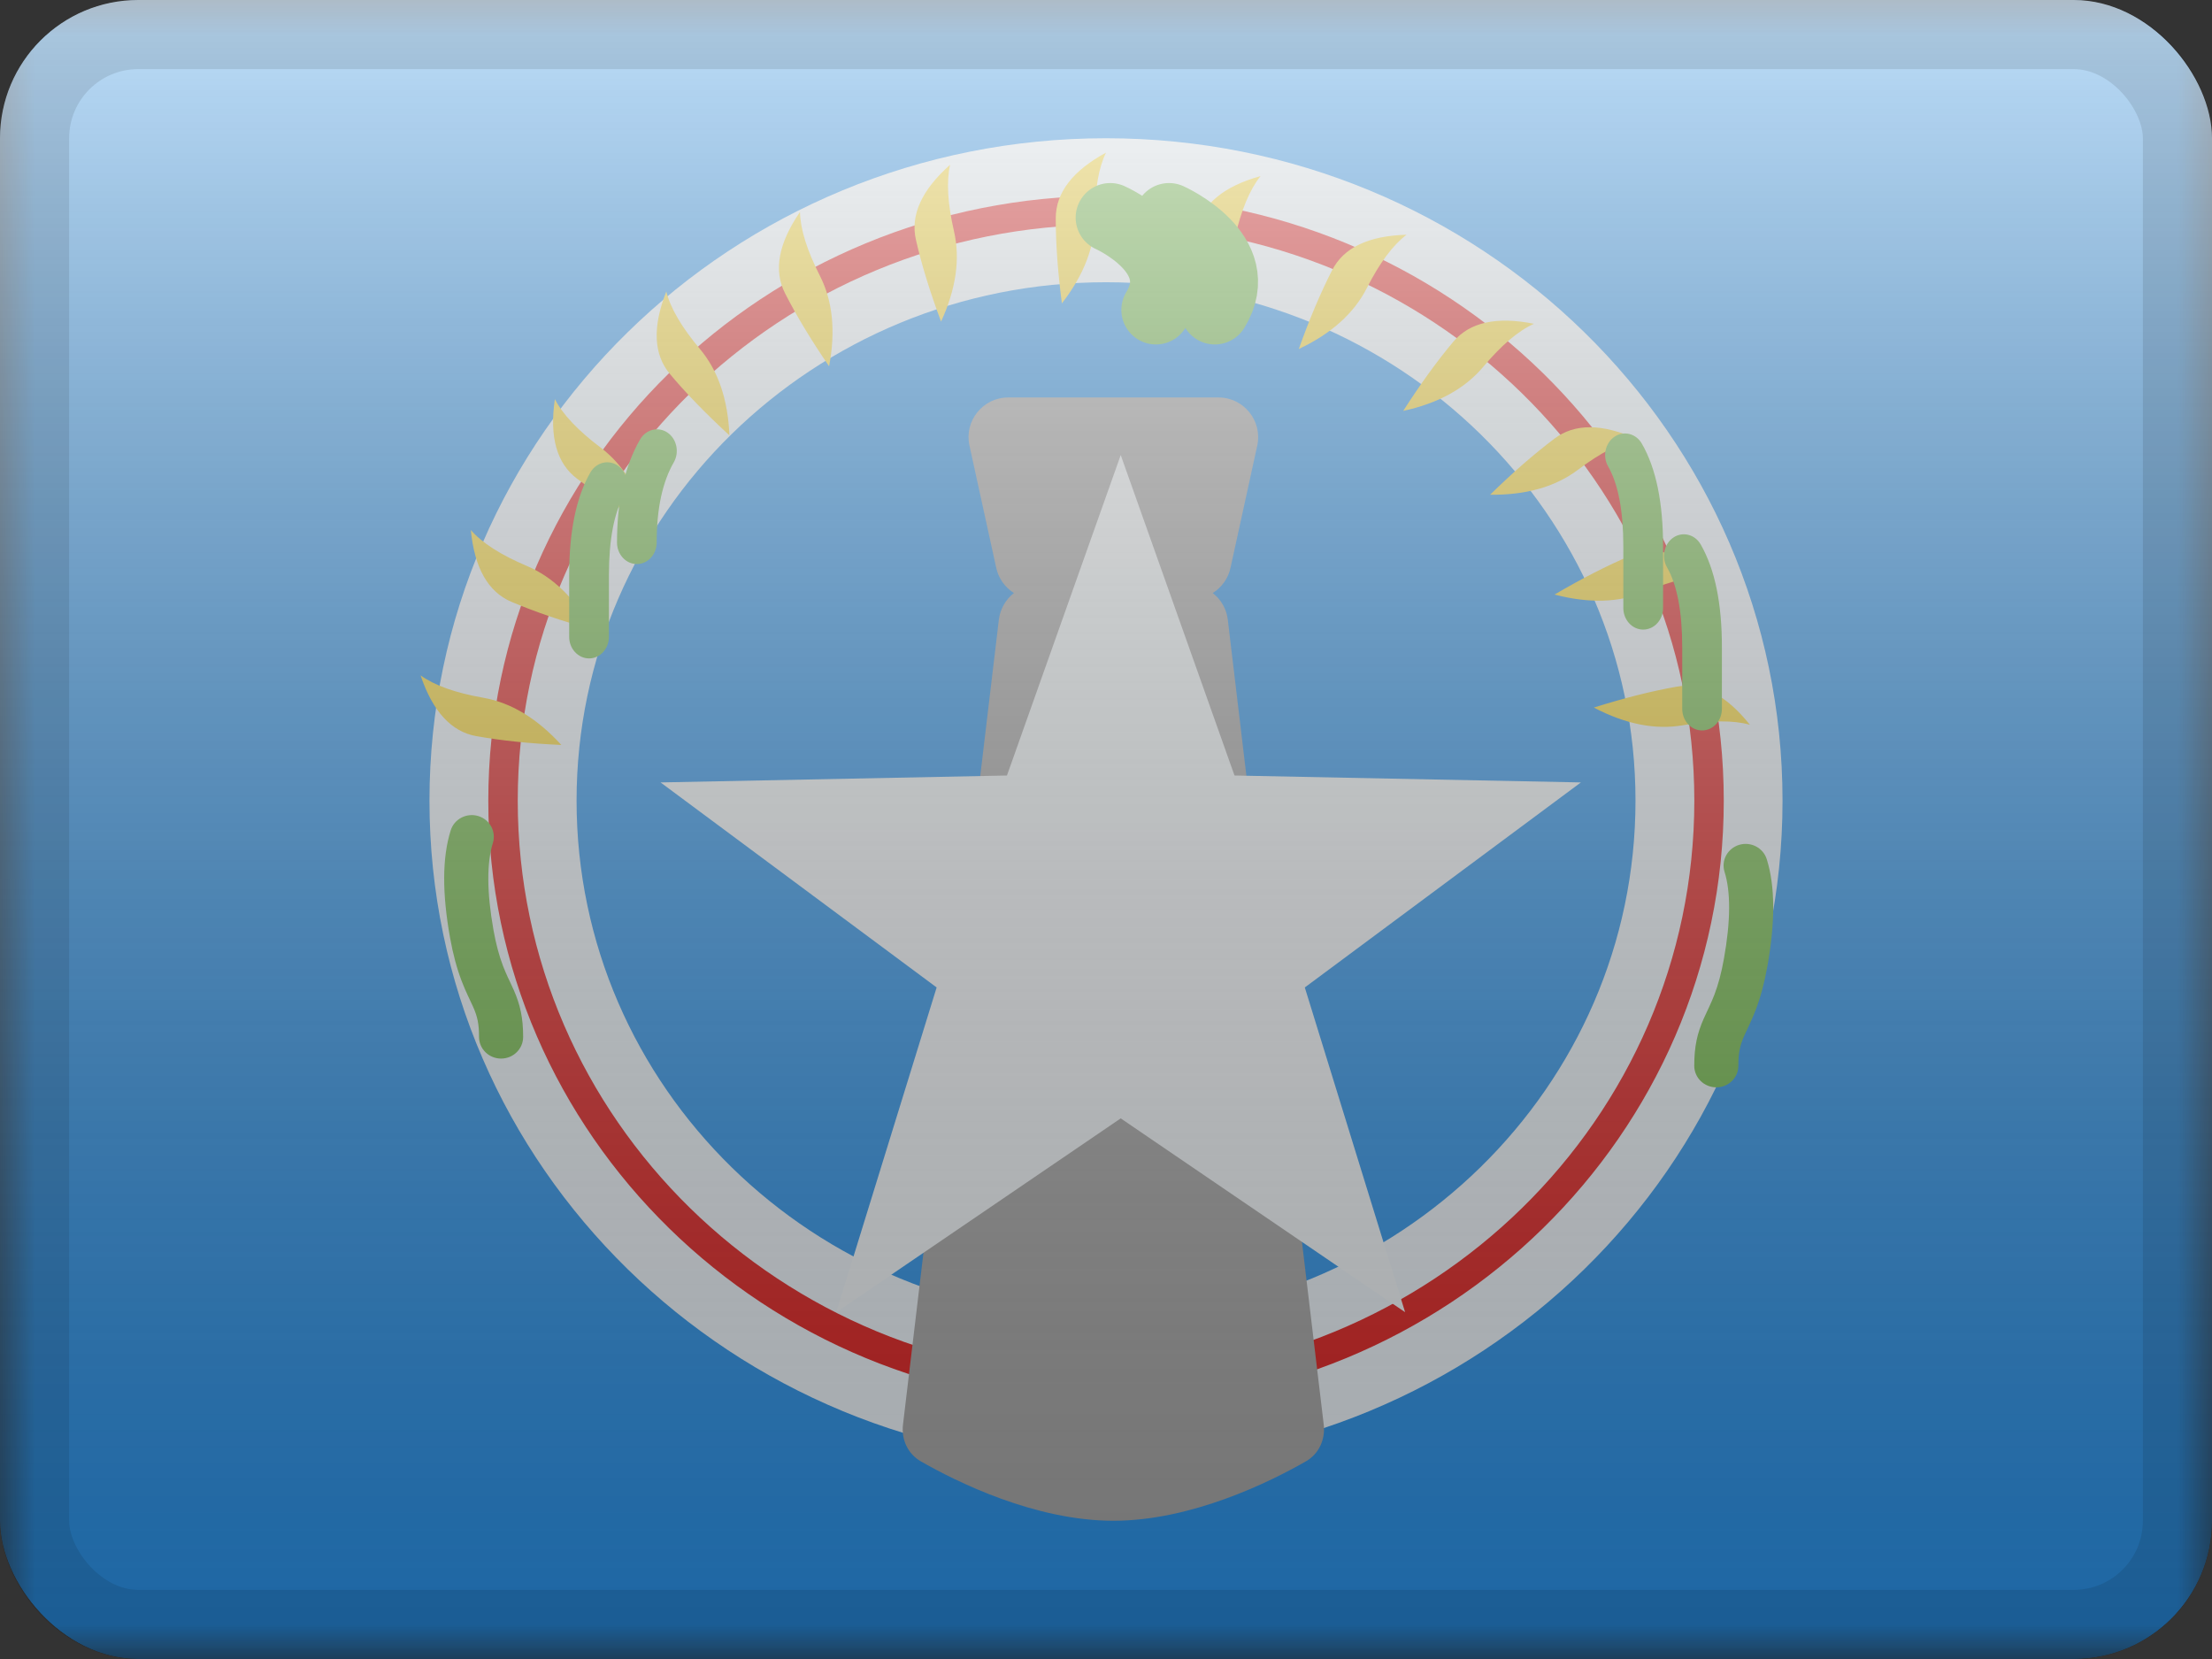 <svg width="32" height="24" viewBox="0 0 32 24" fill="none" xmlns="http://www.w3.org/2000/svg">
<rect x="0" y="0" width="32" height="24" fill="#333333" stroke="none"/>
<g clip-path="url(#clip0_230_24925)">
<mask id="mask0_230_24925" style="mask-type:luminance" maskUnits="userSpaceOnUse" x="0" y="0" width="32" height="24">
<rect width="32" height="24" fill="white"/>
</mask>
<g mask="url(#mask0_230_24925)">
<path fill-rule="evenodd" clip-rule="evenodd" d="M0 0H34V24H0V0Z" fill="#2993EC"/>
<path fill-rule="evenodd" clip-rule="evenodd" d="M6.213 11.583C6.213 16.876 10.595 21.167 16 21.167C21.405 21.167 25.787 16.876 25.787 11.583C25.787 6.291 21.405 2 16 2C10.595 2 6.213 6.291 6.213 11.583ZM23.66 11.583C23.66 15.726 20.23 19.083 16 19.083C11.77 19.083 8.341 15.726 8.341 11.583C8.341 7.441 11.77 4.083 16 4.083C20.23 4.083 23.66 7.441 23.66 11.583Z" fill="#F1F9FF"/>
<path fill-rule="evenodd" clip-rule="evenodd" d="M7.064 11.583C7.064 16.416 11.065 20.333 16.001 20.333C20.936 20.333 24.937 16.416 24.937 11.583C24.937 6.751 20.936 2.833 16.001 2.833C11.065 2.833 7.064 6.751 7.064 11.583ZM24.511 11.583C24.511 16.186 20.701 19.917 16.001 19.917C11.3 19.917 7.49 16.186 7.49 11.583C7.49 6.981 11.3 3.25 16.001 3.25C20.701 3.25 24.511 6.981 24.511 11.583Z" fill="#E31D1C"/>
<path fill-rule="evenodd" clip-rule="evenodd" d="M16 2.208C15.892 2.431 15.838 2.747 15.838 3.158C15.838 3.568 15.679 3.978 15.362 4.389C15.303 3.937 15.273 3.526 15.273 3.158C15.273 2.789 15.515 2.472 16 2.208ZM18.236 2.547C18.081 2.74 17.957 3.036 17.865 3.435C17.773 3.835 17.526 4.199 17.124 4.528C17.168 4.074 17.232 3.668 17.314 3.308C17.397 2.949 17.705 2.695 18.236 2.547ZM19.773 4.168C19.959 3.802 20.151 3.545 20.348 3.396C19.797 3.411 19.437 3.583 19.27 3.911C19.102 4.24 18.942 4.619 18.789 5.049C19.259 4.827 19.587 4.533 19.773 4.168ZM22.191 4.684C21.965 4.785 21.721 4.993 21.457 5.307C21.193 5.621 20.808 5.834 20.3 5.944C20.546 5.56 20.787 5.226 21.024 4.944C21.261 4.662 21.65 4.575 22.191 4.684ZM22.828 6.796C23.155 6.549 23.441 6.402 23.683 6.354C23.181 6.126 22.782 6.123 22.488 6.345C22.194 6.567 21.883 6.837 21.557 7.157C22.077 7.163 22.5 7.043 22.828 6.796ZM24.747 8.336C24.499 8.324 24.187 8.398 23.809 8.558C23.432 8.718 22.992 8.733 22.489 8.601C22.883 8.37 23.249 8.182 23.589 8.038C23.928 7.894 24.314 7.993 24.747 8.336ZM24.352 10.491C24.756 10.42 25.077 10.418 25.315 10.485C24.971 10.054 24.617 9.87 24.254 9.934C23.891 9.998 23.492 10.099 23.057 10.236C23.517 10.477 23.948 10.562 24.352 10.491ZM6.084 9.77C6.285 9.915 6.587 10.023 6.991 10.094C7.395 10.165 7.771 10.393 8.121 10.777C7.665 10.757 7.256 10.714 6.893 10.65C6.53 10.586 6.26 10.293 6.084 9.77ZM7.621 8.187C7.244 8.027 6.973 7.854 6.811 7.667C6.864 8.216 7.061 8.563 7.4 8.707C7.74 8.851 8.129 8.984 8.569 9.107C8.315 8.654 7.999 8.347 7.621 8.187ZM8.027 5.774C8.14 5.994 8.36 6.227 8.688 6.474C9.015 6.721 9.248 7.095 9.385 7.596C8.988 7.371 8.642 7.147 8.348 6.925C8.053 6.703 7.947 6.32 8.027 5.774ZM10.125 5.048C9.861 4.734 9.699 4.457 9.639 4.217C9.437 4.731 9.455 5.129 9.692 5.411C9.929 5.694 10.216 5.989 10.552 6.298C10.531 5.779 10.389 5.362 10.125 5.048ZM11.573 3.066C11.578 3.313 11.673 3.619 11.859 3.985C12.046 4.35 12.091 4.788 11.994 5.299C11.736 4.922 11.523 4.57 11.356 4.241C11.189 3.913 11.261 3.521 11.573 3.066ZM13.801 3.345C13.709 2.945 13.69 2.625 13.745 2.383C13.332 2.75 13.168 3.113 13.251 3.472C13.333 3.831 13.454 4.225 13.614 4.652C13.831 4.18 13.893 3.744 13.801 3.345Z" fill="#FDDA33"/>
<path fill-rule="evenodd" clip-rule="evenodd" d="M14.586 5.75C14.219 5.75 13.946 6.089 14.025 6.447L14.412 8.215C14.446 8.37 14.541 8.499 14.668 8.579C14.551 8.671 14.469 8.807 14.45 8.965L13.063 20.61C13.037 20.824 13.133 21.033 13.32 21.14C13.842 21.439 14.974 22 16.106 22C17.238 22 18.371 21.439 18.893 21.14C19.08 21.033 19.175 20.824 19.15 20.61L17.762 8.965C17.744 8.807 17.662 8.671 17.544 8.579C17.672 8.499 17.767 8.37 17.801 8.215L18.188 6.447C18.266 6.089 17.993 5.75 17.627 5.75H14.586Z" fill="#A7A7A7"/>
<path d="M6.52 12.013C6.571 11.848 6.75 11.755 6.918 11.805C7.087 11.856 7.181 12.031 7.13 12.196C7.041 12.481 7.041 12.903 7.139 13.455C7.177 13.666 7.222 13.83 7.277 13.974C7.299 14.032 7.322 14.084 7.352 14.15C7.339 14.121 7.413 14.278 7.431 14.319C7.526 14.535 7.568 14.724 7.568 15.001C7.568 15.174 7.425 15.314 7.249 15.314C7.073 15.314 6.93 15.174 6.93 15.001C6.93 14.812 6.907 14.707 6.845 14.567C6.83 14.534 6.761 14.387 6.771 14.409C6.735 14.331 6.707 14.266 6.679 14.193C6.61 14.012 6.555 13.812 6.51 13.562C6.396 12.922 6.396 12.408 6.52 12.013Z" fill="#73BE4A"/>
<path fill-rule="evenodd" clip-rule="evenodd" d="M16.213 16.179L12.098 18.983L13.55 14.285L9.556 11.319L14.567 11.219L16.213 6.583L17.859 11.219L22.87 11.319L18.876 14.285L20.327 18.983L16.213 16.179Z" fill="#F7FCFF"/>
<path d="M25.559 12.43C25.507 12.264 25.329 12.172 25.16 12.222C24.991 12.273 24.897 12.447 24.948 12.612C25.038 12.898 25.038 13.32 24.939 13.871C24.901 14.083 24.856 14.246 24.801 14.391C24.779 14.448 24.756 14.501 24.726 14.566C24.74 14.537 24.665 14.695 24.647 14.736C24.552 14.951 24.51 15.141 24.51 15.418C24.51 15.591 24.653 15.73 24.829 15.73C25.005 15.73 25.148 15.591 25.148 15.418C25.148 15.229 25.172 15.123 25.233 14.984C25.248 14.951 25.317 14.804 25.307 14.825C25.343 14.748 25.371 14.683 25.399 14.61C25.468 14.429 25.523 14.228 25.568 13.979C25.682 13.339 25.682 12.824 25.559 12.43Z" fill="#73BE4A"/>
<path d="M16.061 3.148C16.061 3.148 17.225 3.666 16.722 4.483" stroke="#73BE4A" stroke-linecap="round" stroke-linejoin="round"/>
<path d="M16.912 3.148C16.912 3.148 18.076 3.666 17.574 4.483" stroke="#73BE4A" stroke-linecap="round" stroke-linejoin="round"/>
<path d="M9.26 6.357C9.345 6.211 9.522 6.167 9.656 6.258C9.791 6.35 9.831 6.543 9.747 6.689C9.585 6.97 9.5 7.354 9.5 7.848C9.5 8.02 9.372 8.16 9.213 8.16C9.054 8.16 8.926 8.02 8.926 7.848C8.926 7.245 9.035 6.746 9.26 6.357Z" fill="#73BE4A"/>
<path d="M8.809 9.213C8.809 9.385 8.68 9.525 8.522 9.525C8.363 9.525 8.234 9.385 8.234 9.213V8.322C8.234 7.692 8.333 7.196 8.541 6.834C8.626 6.688 8.803 6.644 8.937 6.735C9.072 6.827 9.113 7.019 9.028 7.166C8.886 7.414 8.809 7.8 8.809 8.322V9.213Z" fill="#73BE4A"/>
<path d="M23.484 8.796C23.484 8.968 23.613 9.108 23.771 9.108C23.93 9.108 24.059 8.968 24.059 8.796V7.906C24.059 7.276 23.96 6.78 23.752 6.418C23.667 6.271 23.49 6.227 23.356 6.318C23.221 6.41 23.18 6.603 23.265 6.749C23.407 6.998 23.484 7.383 23.484 7.906V8.796Z" fill="#73BE4A"/>
<path d="M24.336 10.254C24.336 10.427 24.464 10.567 24.623 10.567C24.782 10.567 24.91 10.427 24.91 10.254V9.364C24.91 8.734 24.811 8.238 24.603 7.876C24.519 7.73 24.342 7.685 24.207 7.777C24.073 7.868 24.032 8.061 24.116 8.207C24.259 8.456 24.336 8.841 24.336 9.364V10.254Z" fill="#73BE4A"/>
</g>
<rect width="32" height="24" fill="url(#paint0_linear_230_24925)" style="mix-blend-mode:overlay"/>
</g>
<rect x="0.5" y="0.5" width="31" height="23" rx="1.5" stroke="black" stroke-opacity="0.1"/>
<defs>
<linearGradient id="paint0_linear_230_24925" x1="16" y1="0" x2="16" y2="24" gradientUnits="userSpaceOnUse">
<stop stop-color="white" stop-opacity="0.7"/>
<stop offset="1" stop-opacity="0.3"/>
</linearGradient>
<clipPath id="clip0_230_24925">
<rect width="32" height="24" rx="2" fill="white"/>
</clipPath>
</defs>
</svg>
